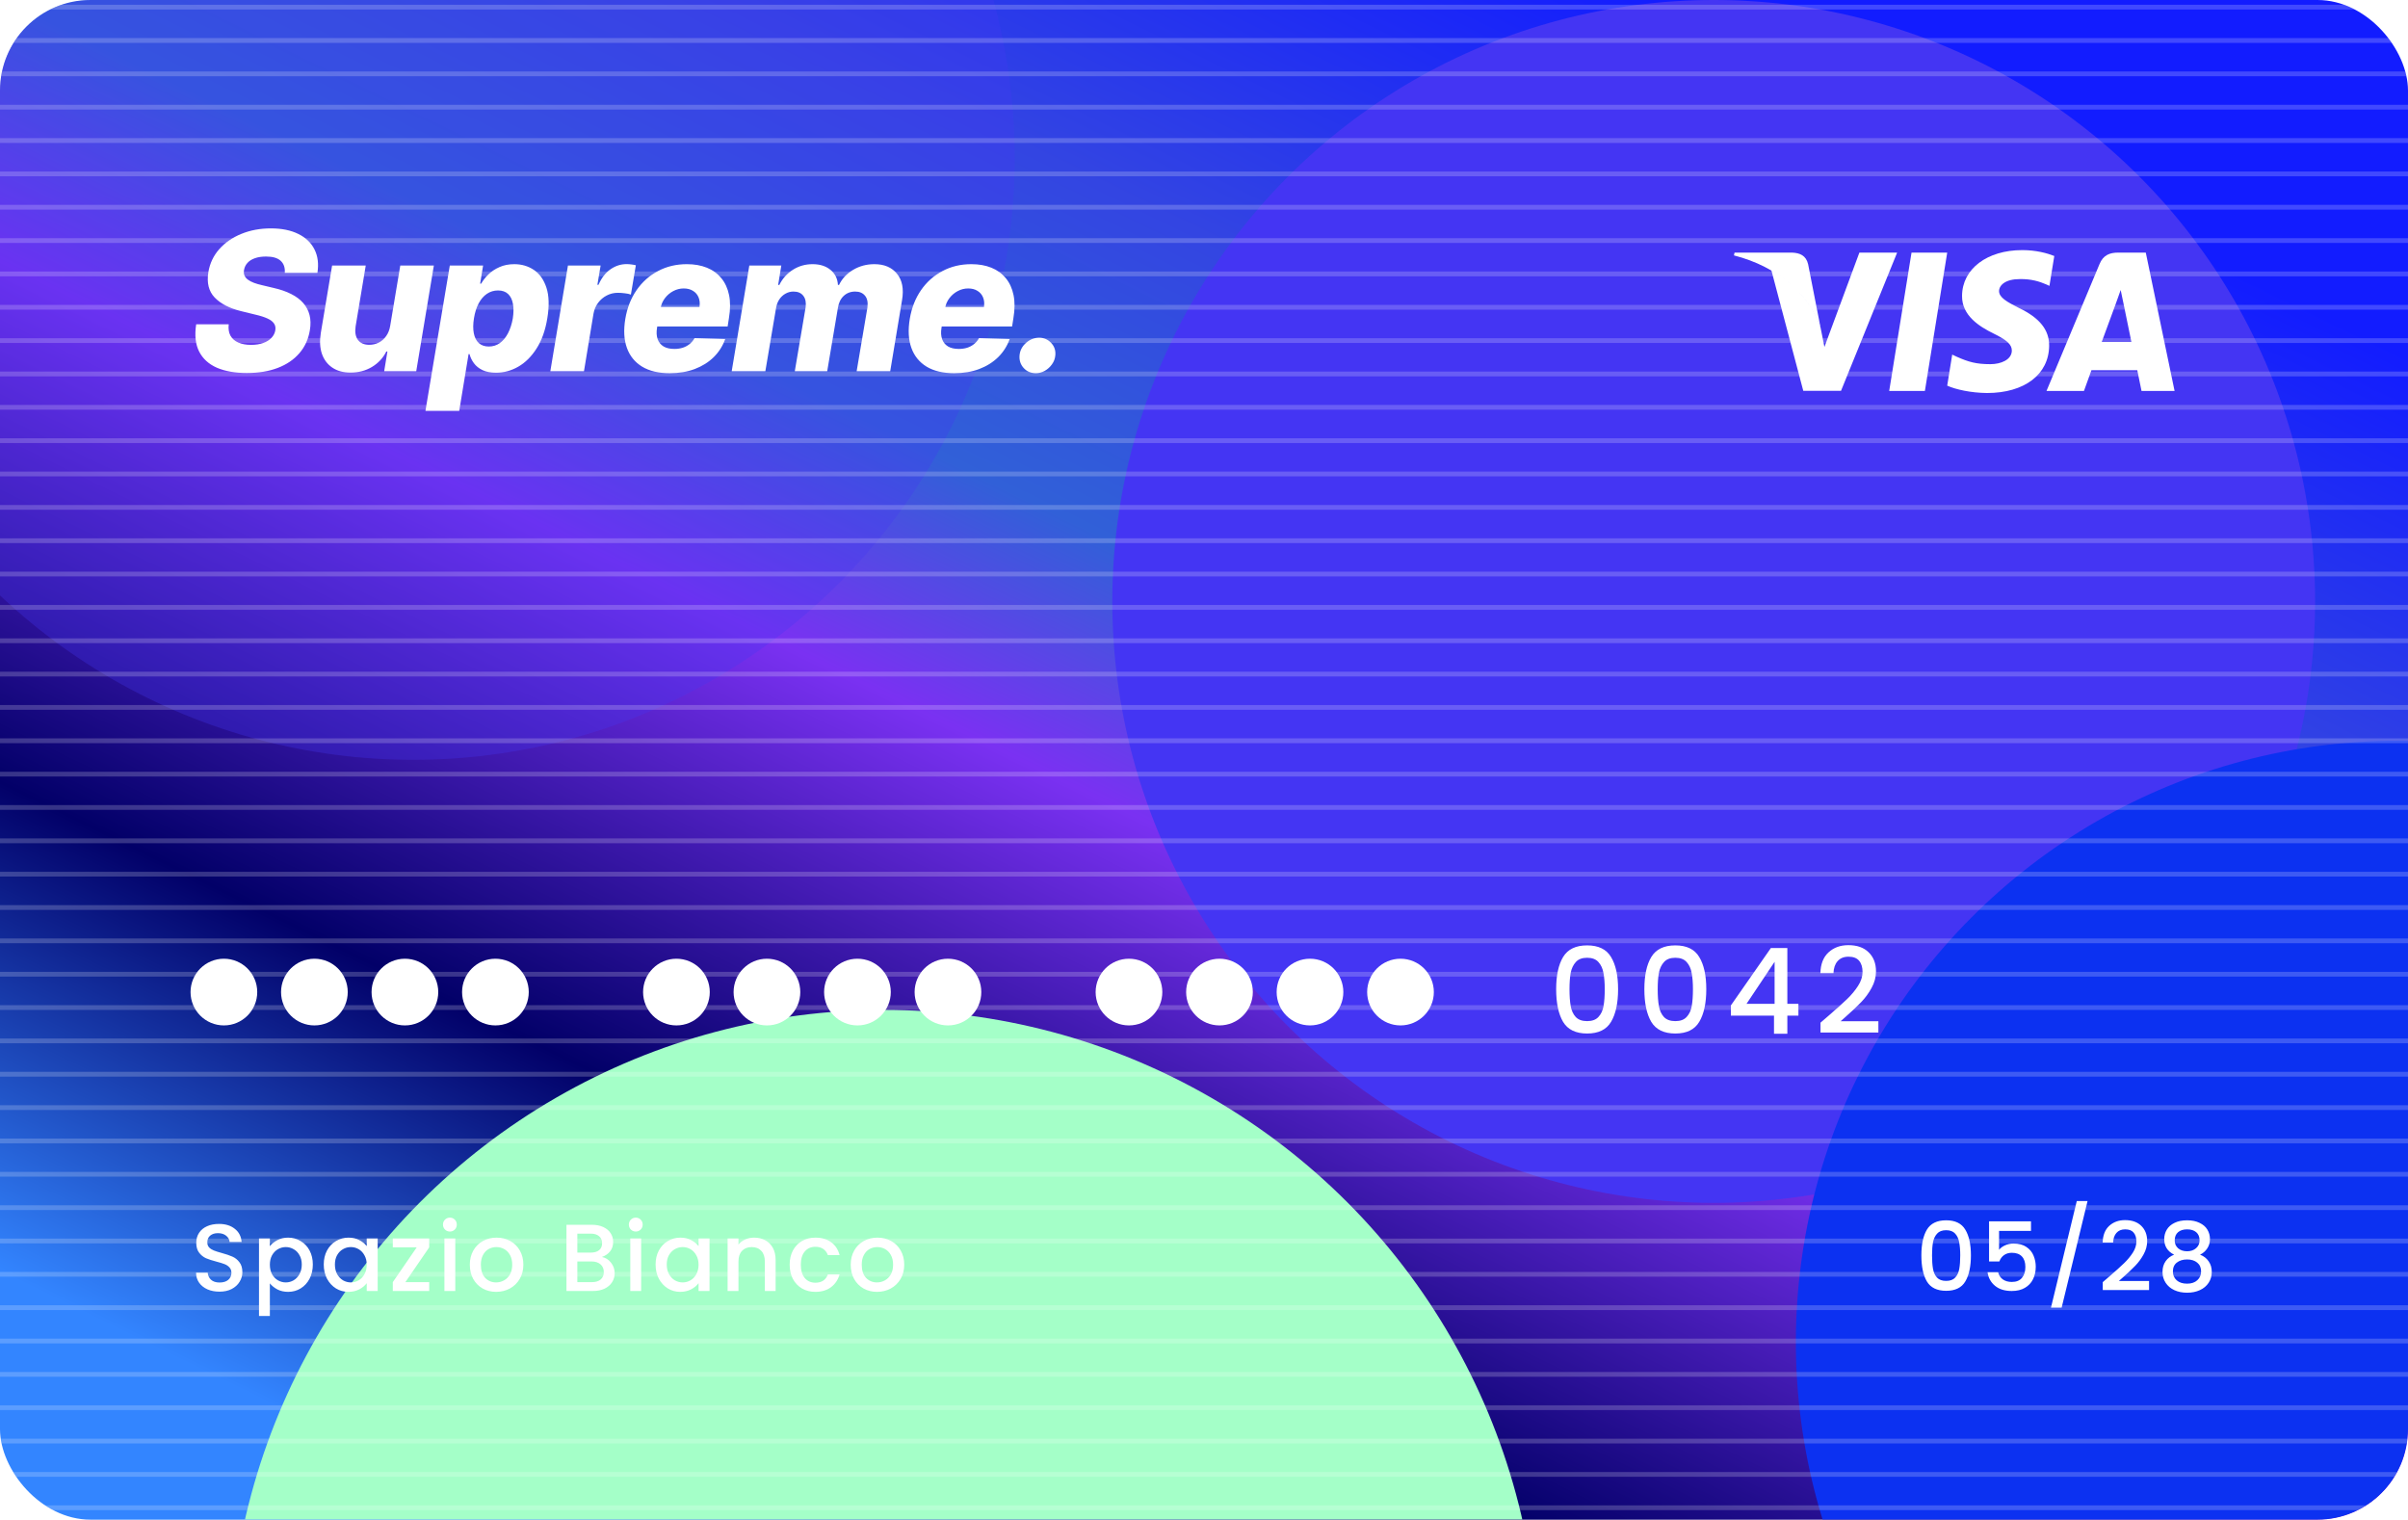 <svg width="1011" height="638" viewBox="0 0 1011 638" fill="none" xmlns="http://www.w3.org/2000/svg">
<g clip-path="url(#clip0_181_2658)">
<rect width="1011" height="638" rx="38" fill="white"/>
<g clip-path="url(#clip1_181_2658)">
<rect width="1011" height="638" rx="38" fill="url(#paint0_linear_181_2658)"/>
<g filter="url(#filter0_f_181_2658)">
<circle cx="719.5" cy="252.5" r="252.5" fill="#4435F3"/>
</g>
<g opacity="0.3" filter="url(#filter1_f_181_2658)">
<circle cx="173.5" cy="66.5" r="252.5" fill="#4435F3"/>
</g>
<g filter="url(#filter2_f_181_2658)">
<circle cx="1006.5" cy="563.5" r="252.5" fill="#0C31F1"/>
</g>
<g filter="url(#filter3_f_181_2658)">
<circle cx="371" cy="699" r="275" fill="#A4FFC8"/>
</g>
<line y1="3" x2="1011" y2="3" stroke="white" stroke-opacity="0.2" stroke-width="2"/>
<line y1="17" x2="1011" y2="17" stroke="white" stroke-opacity="0.2" stroke-width="2"/>
<line y1="31" x2="1011" y2="31" stroke="white" stroke-opacity="0.2" stroke-width="2"/>
<line y1="45" x2="1011" y2="45" stroke="white" stroke-opacity="0.2" stroke-width="2"/>
<line y1="59" x2="1011" y2="59" stroke="white" stroke-opacity="0.2" stroke-width="2"/>
<line y1="73" x2="1011" y2="73" stroke="white" stroke-opacity="0.2" stroke-width="2"/>
<line y1="87" x2="1011" y2="87" stroke="white" stroke-opacity="0.2" stroke-width="2"/>
<line y1="101" x2="1011" y2="101" stroke="white" stroke-opacity="0.2" stroke-width="2"/>
<line y1="115" x2="1011" y2="115" stroke="white" stroke-opacity="0.2" stroke-width="2"/>
<line y1="129" x2="1011" y2="129" stroke="white" stroke-opacity="0.2" stroke-width="2"/>
<line y1="143" x2="1011" y2="143" stroke="white" stroke-opacity="0.2" stroke-width="2"/>
<line y1="157" x2="1011" y2="157" stroke="white" stroke-opacity="0.2" stroke-width="2"/>
<line y1="171" x2="1011" y2="171" stroke="white" stroke-opacity="0.2" stroke-width="2"/>
<line y1="185" x2="1011" y2="185" stroke="white" stroke-opacity="0.2" stroke-width="2"/>
<line y1="199" x2="1011" y2="199" stroke="white" stroke-opacity="0.2" stroke-width="2"/>
<line y1="213" x2="1011" y2="213" stroke="white" stroke-opacity="0.2" stroke-width="2"/>
<line y1="227" x2="1011" y2="227" stroke="white" stroke-opacity="0.2" stroke-width="2"/>
<line y1="241" x2="1011" y2="241" stroke="white" stroke-opacity="0.2" stroke-width="2"/>
<line y1="255" x2="1011" y2="255" stroke="white" stroke-opacity="0.2" stroke-width="2"/>
<line y1="269" x2="1011" y2="269" stroke="white" stroke-opacity="0.2" stroke-width="2"/>
<line y1="283" x2="1011" y2="283" stroke="white" stroke-opacity="0.2" stroke-width="2"/>
<line y1="297" x2="1011" y2="297" stroke="white" stroke-opacity="0.2" stroke-width="2"/>
<line y1="311" x2="1011" y2="311" stroke="white" stroke-opacity="0.2" stroke-width="2"/>
<line y1="325" x2="1011" y2="325" stroke="white" stroke-opacity="0.2" stroke-width="2"/>
<line y1="339" x2="1011" y2="339" stroke="white" stroke-opacity="0.2" stroke-width="2"/>
<line y1="353" x2="1011" y2="353" stroke="white" stroke-opacity="0.2" stroke-width="2"/>
<line y1="367" x2="1011" y2="367" stroke="white" stroke-opacity="0.2" stroke-width="2"/>
<line y1="381" x2="1011" y2="381" stroke="white" stroke-opacity="0.2" stroke-width="2"/>
<line y1="395" x2="1011" y2="395" stroke="white" stroke-opacity="0.2" stroke-width="2"/>
<line y1="409" x2="1011" y2="409" stroke="white" stroke-opacity="0.2" stroke-width="2"/>
<line y1="423" x2="1011" y2="423" stroke="white" stroke-opacity="0.2" stroke-width="2"/>
<line y1="437" x2="1011" y2="437" stroke="white" stroke-opacity="0.2" stroke-width="2"/>
<line y1="451" x2="1011" y2="451" stroke="white" stroke-opacity="0.2" stroke-width="2"/>
<line y1="465" x2="1011" y2="465" stroke="white" stroke-opacity="0.2" stroke-width="2"/>
<line y1="479" x2="1011" y2="479" stroke="white" stroke-opacity="0.2" stroke-width="2"/>
<line y1="493" x2="1011" y2="493" stroke="white" stroke-opacity="0.2" stroke-width="2"/>
<line y1="507" x2="1011" y2="507" stroke="white" stroke-opacity="0.2" stroke-width="2"/>
<line y1="521" x2="1011" y2="521" stroke="white" stroke-opacity="0.2" stroke-width="2"/>
<line y1="535" x2="1011" y2="535" stroke="white" stroke-opacity="0.2" stroke-width="2"/>
<line y1="549" x2="1011" y2="549" stroke="white" stroke-opacity="0.2" stroke-width="2"/>
<line y1="563" x2="1011" y2="563" stroke="white" stroke-opacity="0.2" stroke-width="2"/>
<line y1="577" x2="1011" y2="577" stroke="white" stroke-opacity="0.2" stroke-width="2"/>
<line y1="591" x2="1011" y2="591" stroke="white" stroke-opacity="0.2" stroke-width="2"/>
<line y1="605" x2="1011" y2="605" stroke="white" stroke-opacity="0.2" stroke-width="2"/>
<line y1="619" x2="1011" y2="619" stroke="white" stroke-opacity="0.2" stroke-width="2"/>
<line y1="633" x2="1011" y2="633" stroke="white" stroke-opacity="0.2" stroke-width="2"/>
</g>
<circle cx="94" cy="416.5" r="14" fill="white"/>
<circle cx="132" cy="416.5" r="14" fill="white"/>
<circle cx="170" cy="416.5" r="14" fill="white"/>
<circle cx="208" cy="416.5" r="14" fill="white"/>
<circle cx="284" cy="416.5" r="14" fill="white"/>
<circle cx="322" cy="416.5" r="14" fill="white"/>
<circle cx="360" cy="416.5" r="14" fill="white"/>
<circle cx="398" cy="416.5" r="14" fill="white"/>
<circle cx="474" cy="416.5" r="14" fill="white"/>
<circle cx="512" cy="416.5" r="14" fill="white"/>
<circle cx="550" cy="416.5" r="14" fill="white"/>
<circle cx="588" cy="416.5" r="14" fill="white"/>
<path d="M653.354 415.3C653.354 409.533 654.32 405.033 656.254 401.8C658.22 398.533 661.587 396.9 666.354 396.9C671.12 396.9 674.47 398.533 676.404 401.8C678.37 405.033 679.354 409.533 679.354 415.3C679.354 421.133 678.37 425.7 676.404 429C674.47 432.267 671.12 433.9 666.354 433.9C661.587 433.9 658.22 432.267 656.254 429C654.32 425.7 653.354 421.133 653.354 415.3ZM673.754 415.3C673.754 412.6 673.57 410.317 673.204 408.45C672.87 406.583 672.17 405.067 671.104 403.9C670.037 402.7 668.454 402.1 666.354 402.1C664.254 402.1 662.67 402.7 661.604 403.9C660.537 405.067 659.82 406.583 659.454 408.45C659.12 410.317 658.954 412.6 658.954 415.3C658.954 418.1 659.12 420.45 659.454 422.35C659.787 424.25 660.487 425.783 661.554 426.95C662.654 428.117 664.254 428.7 666.354 428.7C668.454 428.7 670.037 428.117 671.104 426.95C672.204 425.783 672.92 424.25 673.254 422.35C673.587 420.45 673.754 418.1 673.754 415.3ZM690.385 415.3C690.385 409.533 691.351 405.033 693.285 401.8C695.251 398.533 698.618 396.9 703.385 396.9C708.151 396.9 711.501 398.533 713.435 401.8C715.401 405.033 716.385 409.533 716.385 415.3C716.385 421.133 715.401 425.7 713.435 429C711.501 432.267 708.151 433.9 703.385 433.9C698.618 433.9 695.251 432.267 693.285 429C691.351 425.7 690.385 421.133 690.385 415.3ZM710.785 415.3C710.785 412.6 710.601 410.317 710.235 408.45C709.901 406.583 709.201 405.067 708.135 403.9C707.068 402.7 705.485 402.1 703.385 402.1C701.285 402.1 699.701 402.7 698.635 403.9C697.568 405.067 696.851 406.583 696.485 408.45C696.151 410.317 695.985 412.6 695.985 415.3C695.985 418.1 696.151 420.45 696.485 422.35C696.818 424.25 697.518 425.783 698.585 426.95C699.685 428.117 701.285 428.7 703.385 428.7C705.485 428.7 707.068 428.117 708.135 426.95C709.235 425.783 709.951 424.25 710.285 422.35C710.618 420.45 710.785 418.1 710.785 415.3ZM726.716 426.4V422.1L743.516 398H750.416V421.45H755.066V426.4H750.416V434H744.816V426.4H726.716ZM745.066 403.8L733.266 421.45H745.066V403.8ZM767.939 426.25C771.139 423.483 773.656 421.217 775.489 419.45C777.356 417.65 778.906 415.783 780.139 413.85C781.372 411.917 781.989 409.983 781.989 408.05C781.989 406.05 781.506 404.483 780.539 403.35C779.606 402.217 778.122 401.65 776.089 401.65C774.122 401.65 772.589 402.283 771.489 403.55C770.422 404.783 769.856 406.45 769.789 408.55H764.289C764.389 404.75 765.522 401.85 767.689 399.85C769.889 397.817 772.672 396.8 776.039 396.8C779.672 396.8 782.506 397.8 784.539 399.8C786.606 401.8 787.639 404.467 787.639 407.8C787.639 410.2 787.022 412.517 785.789 414.75C784.589 416.95 783.139 418.933 781.439 420.7C779.772 422.433 777.639 424.45 775.039 426.75L772.789 428.75H788.639V433.5H764.339V429.35L767.939 426.25Z" fill="white"/>
<path d="M92.16 542.28C90.293 542.28 88.613 541.96 87.12 541.32C85.627 540.653 84.453 539.72 83.6 538.52C82.747 537.32 82.32 535.92 82.32 534.32H87.2C87.307 535.52 87.773 536.507 88.6 537.28C89.453 538.053 90.64 538.44 92.16 538.44C93.733 538.44 94.96 538.067 95.84 537.32C96.72 536.547 97.16 535.56 97.16 534.36C97.16 533.427 96.88 532.667 96.32 532.08C95.787 531.493 95.107 531.04 94.28 530.72C93.48 530.4 92.36 530.053 90.92 529.68C89.107 529.2 87.627 528.72 86.48 528.24C85.36 527.733 84.4 526.96 83.6 525.92C82.8 524.88 82.4 523.493 82.4 521.76C82.4 520.16 82.8 518.76 83.6 517.56C84.4 516.36 85.52 515.44 86.96 514.8C88.4 514.16 90.067 513.84 91.96 513.84C94.653 513.84 96.853 514.52 98.56 515.88C100.293 517.213 101.253 519.053 101.44 521.4H96.4C96.32 520.387 95.84 519.52 94.96 518.8C94.08 518.08 92.92 517.72 91.48 517.72C90.173 517.72 89.107 518.053 88.28 518.72C87.453 519.387 87.04 520.347 87.04 521.6C87.04 522.453 87.293 523.16 87.8 523.72C88.333 524.253 89 524.68 89.8 525C90.6 525.32 91.693 525.667 93.08 526.04C94.92 526.547 96.413 527.053 97.56 527.56C98.733 528.067 99.72 528.853 100.52 529.92C101.347 530.96 101.76 532.36 101.76 534.12C101.76 535.533 101.373 536.867 100.6 538.12C99.853 539.373 98.747 540.387 97.28 541.16C95.84 541.907 94.133 542.28 92.16 542.28ZM113.301 523.2C114.074 522.187 115.127 521.333 116.461 520.64C117.794 519.947 119.301 519.6 120.981 519.6C122.901 519.6 124.647 520.08 126.221 521.04C127.821 521.973 129.074 523.293 129.981 525C130.887 526.707 131.341 528.667 131.341 530.88C131.341 533.093 130.887 535.08 129.981 536.84C129.074 538.573 127.821 539.933 126.221 540.92C124.647 541.88 122.901 542.36 120.981 542.36C119.301 542.36 117.807 542.027 116.501 541.36C115.194 540.667 114.127 539.813 113.301 538.8V552.48H108.741V519.96H113.301V523.2ZM126.701 530.88C126.701 529.36 126.381 528.053 125.741 526.96C125.127 525.84 124.301 525 123.261 524.44C122.247 523.853 121.154 523.56 119.981 523.56C118.834 523.56 117.741 523.853 116.701 524.44C115.687 525.027 114.861 525.88 114.221 527C113.607 528.12 113.301 529.44 113.301 530.96C113.301 532.48 113.607 533.813 114.221 534.96C114.861 536.08 115.687 536.933 116.701 537.52C117.741 538.107 118.834 538.4 119.981 538.4C121.154 538.4 122.247 538.107 123.261 537.52C124.301 536.907 125.127 536.027 125.741 534.88C126.381 533.733 126.701 532.4 126.701 530.88ZM135.93 530.88C135.93 528.667 136.383 526.707 137.29 525C138.223 523.293 139.477 521.973 141.05 521.04C142.65 520.08 144.41 519.6 146.33 519.6C148.063 519.6 149.57 519.947 150.85 520.64C152.157 521.307 153.197 522.147 153.97 523.16V519.96H158.57V542H153.97V538.72C153.197 539.76 152.143 540.627 150.81 541.32C149.477 542.013 147.957 542.36 146.25 542.36C144.357 542.36 142.623 541.88 141.05 540.92C139.477 539.933 138.223 538.573 137.29 536.84C136.383 535.08 135.93 533.093 135.93 530.88ZM153.97 530.96C153.97 529.44 153.65 528.12 153.01 527C152.397 525.88 151.583 525.027 150.57 524.44C149.557 523.853 148.463 523.56 147.29 523.56C146.117 523.56 145.023 523.853 144.01 524.44C142.997 525 142.17 525.84 141.53 526.96C140.917 528.053 140.61 529.36 140.61 530.88C140.61 532.4 140.917 533.733 141.53 534.88C142.17 536.027 142.997 536.907 144.01 537.52C145.05 538.107 146.143 538.4 147.29 538.4C148.463 538.4 149.557 538.107 150.57 537.52C151.583 536.933 152.397 536.08 153.01 534.96C153.65 533.813 153.97 532.48 153.97 530.96ZM170.199 538.28H180.199V542H164.919V538.28L174.959 523.68H164.919V519.96H180.199V523.68L170.199 538.28ZM188.908 517.04C188.081 517.04 187.388 516.76 186.828 516.2C186.268 515.64 185.988 514.947 185.988 514.12C185.988 513.293 186.268 512.6 186.828 512.04C187.388 511.48 188.081 511.2 188.908 511.2C189.708 511.2 190.388 511.48 190.948 512.04C191.508 512.6 191.788 513.293 191.788 514.12C191.788 514.947 191.508 515.64 190.948 516.2C190.388 516.76 189.708 517.04 188.908 517.04ZM191.148 519.96V542H186.588V519.96H191.148ZM208.294 542.36C206.214 542.36 204.334 541.893 202.654 540.96C200.974 540 199.654 538.667 198.694 536.96C197.734 535.227 197.254 533.227 197.254 530.96C197.254 528.72 197.748 526.733 198.734 525C199.721 523.267 201.068 521.933 202.774 521C204.481 520.067 206.388 519.6 208.494 519.6C210.601 519.6 212.508 520.067 214.214 521C215.921 521.933 217.268 523.267 218.254 525C219.241 526.733 219.734 528.72 219.734 530.96C219.734 533.2 219.228 535.187 218.214 536.92C217.201 538.653 215.814 540 214.054 540.96C212.321 541.893 210.401 542.36 208.294 542.36ZM208.294 538.4C209.468 538.4 210.561 538.12 211.574 537.56C212.614 537 213.454 536.16 214.094 535.04C214.734 533.92 215.054 532.56 215.054 530.96C215.054 529.36 214.748 528.013 214.134 526.92C213.521 525.8 212.708 524.96 211.694 524.4C210.681 523.84 209.588 523.56 208.414 523.56C207.241 523.56 206.148 523.84 205.134 524.4C204.148 524.96 203.361 525.8 202.774 526.92C202.188 528.013 201.894 529.36 201.894 530.96C201.894 533.333 202.494 535.173 203.694 536.48C204.921 537.76 206.454 538.4 208.294 538.4ZM252.713 527.72C254.206 527.987 255.473 528.773 256.513 530.08C257.553 531.387 258.073 532.867 258.073 534.52C258.073 535.933 257.699 537.213 256.953 538.36C256.233 539.48 255.179 540.373 253.793 541.04C252.406 541.68 250.793 542 248.953 542H237.833V514.2H248.433C250.326 514.2 251.953 514.52 253.313 515.16C254.673 515.8 255.699 516.667 256.393 517.76C257.086 518.827 257.433 520.027 257.433 521.36C257.433 522.96 257.006 524.293 256.153 525.36C255.299 526.427 254.153 527.213 252.713 527.72ZM242.393 525.88H248.033C249.526 525.88 250.686 525.547 251.513 524.88C252.366 524.187 252.793 523.2 252.793 521.92C252.793 520.667 252.366 519.693 251.513 519C250.686 518.28 249.526 517.92 248.033 517.92H242.393V525.88ZM248.553 538.28C250.099 538.28 251.313 537.907 252.193 537.16C253.073 536.413 253.513 535.373 253.513 534.04C253.513 532.68 253.046 531.6 252.113 530.8C251.179 530 249.939 529.6 248.393 529.6H242.393V538.28H248.553ZM266.948 517.04C266.121 517.04 265.428 516.76 264.868 516.2C264.308 515.64 264.028 514.947 264.028 514.12C264.028 513.293 264.308 512.6 264.868 512.04C265.428 511.48 266.121 511.2 266.948 511.2C267.748 511.2 268.428 511.48 268.988 512.04C269.548 512.6 269.828 513.293 269.828 514.12C269.828 514.947 269.548 515.64 268.988 516.2C268.428 516.76 267.748 517.04 266.948 517.04ZM269.188 519.96V542H264.628V519.96H269.188ZM275.255 530.88C275.255 528.667 275.708 526.707 276.615 525C277.548 523.293 278.802 521.973 280.375 521.04C281.975 520.08 283.735 519.6 285.655 519.6C287.388 519.6 288.895 519.947 290.175 520.64C291.482 521.307 292.522 522.147 293.295 523.16V519.96H297.895V542H293.295V538.72C292.522 539.76 291.468 540.627 290.135 541.32C288.802 542.013 287.282 542.36 285.575 542.36C283.682 542.36 281.948 541.88 280.375 540.92C278.802 539.933 277.548 538.573 276.615 536.84C275.708 535.08 275.255 533.093 275.255 530.88ZM293.295 530.96C293.295 529.44 292.975 528.12 292.335 527C291.722 525.88 290.908 525.027 289.895 524.44C288.882 523.853 287.788 523.56 286.615 523.56C285.442 523.56 284.348 523.853 283.335 524.44C282.322 525 281.495 525.84 280.855 526.96C280.242 528.053 279.935 529.36 279.935 530.88C279.935 532.4 280.242 533.733 280.855 534.88C281.495 536.027 282.322 536.907 283.335 537.52C284.375 538.107 285.468 538.4 286.615 538.4C287.788 538.4 288.882 538.107 289.895 537.52C290.908 536.933 291.722 536.08 292.335 534.96C292.975 533.813 293.295 532.48 293.295 530.96ZM316.604 519.6C318.338 519.6 319.884 519.96 321.244 520.68C322.631 521.4 323.711 522.467 324.484 523.88C325.258 525.293 325.644 527 325.644 529V542H321.124V529.68C321.124 527.707 320.631 526.2 319.644 525.16C318.658 524.093 317.311 523.56 315.604 523.56C313.898 523.56 312.538 524.093 311.524 525.16C310.538 526.2 310.044 527.707 310.044 529.68V542H305.484V519.96H310.044V522.48C310.791 521.573 311.738 520.867 312.884 520.36C314.058 519.853 315.298 519.6 316.604 519.6ZM331.541 530.96C331.541 528.693 331.994 526.707 332.901 525C333.834 523.267 335.114 521.933 336.741 521C338.368 520.067 340.234 519.6 342.341 519.6C345.008 519.6 347.208 520.24 348.941 521.52C350.701 522.773 351.888 524.573 352.501 526.92H347.581C347.181 525.827 346.541 524.973 345.661 524.36C344.781 523.747 343.674 523.44 342.341 523.44C340.474 523.44 338.981 524.107 337.861 525.44C336.768 526.747 336.221 528.587 336.221 530.96C336.221 533.333 336.768 535.187 337.861 536.52C338.981 537.853 340.474 538.52 342.341 538.52C344.981 538.52 346.728 537.36 347.581 535.04H352.501C351.861 537.28 350.661 539.067 348.901 540.4C347.141 541.707 344.954 542.36 342.341 542.36C340.234 542.36 338.368 541.893 336.741 540.96C335.114 540 333.834 538.667 332.901 536.96C331.994 535.227 331.541 533.227 331.541 530.96ZM368.205 542.36C366.125 542.36 364.245 541.893 362.565 540.96C360.885 540 359.565 538.667 358.605 536.96C357.645 535.227 357.165 533.227 357.165 530.96C357.165 528.72 357.659 526.733 358.645 525C359.632 523.267 360.979 521.933 362.685 521C364.392 520.067 366.299 519.6 368.405 519.6C370.512 519.6 372.419 520.067 374.125 521C375.832 521.933 377.179 523.267 378.165 525C379.152 526.733 379.645 528.72 379.645 530.96C379.645 533.2 379.139 535.187 378.125 536.92C377.112 538.653 375.725 540 373.965 540.96C372.232 541.893 370.312 542.36 368.205 542.36ZM368.205 538.4C369.379 538.4 370.472 538.12 371.485 537.56C372.525 537 373.365 536.16 374.005 535.04C374.645 533.92 374.965 532.56 374.965 530.96C374.965 529.36 374.659 528.013 374.045 526.92C373.432 525.8 372.619 524.96 371.605 524.4C370.592 523.84 369.499 523.56 368.325 523.56C367.152 523.56 366.059 523.84 365.045 524.4C364.059 524.96 363.272 525.8 362.685 526.92C362.099 528.013 361.805 529.36 361.805 530.96C361.805 533.333 362.405 535.173 363.605 536.48C364.832 537.76 366.365 538.4 368.205 538.4Z" fill="white"/>
<path d="M806.687 527.04C806.687 522.427 807.461 518.827 809.007 516.24C810.581 513.627 813.274 512.32 817.087 512.32C820.901 512.32 823.581 513.627 825.127 516.24C826.701 518.827 827.488 522.427 827.488 527.04C827.488 531.707 826.701 535.36 825.127 538C823.581 540.613 820.901 541.92 817.087 541.92C813.274 541.92 810.581 540.613 809.007 538C807.461 535.36 806.687 531.707 806.687 527.04ZM823.007 527.04C823.007 524.88 822.861 523.053 822.567 521.56C822.301 520.067 821.741 518.853 820.887 517.92C820.034 516.96 818.767 516.48 817.087 516.48C815.407 516.48 814.141 516.96 813.287 517.92C812.434 518.853 811.861 520.067 811.567 521.56C811.301 523.053 811.167 524.88 811.167 527.04C811.167 529.28 811.301 531.16 811.567 532.68C811.834 534.2 812.394 535.427 813.247 536.36C814.127 537.293 815.407 537.76 817.087 537.76C818.767 537.76 820.034 537.293 820.887 536.36C821.767 535.427 822.341 534.2 822.607 532.68C822.874 531.16 823.007 529.28 823.007 527.04ZM852.713 516.76H839.312V524.72C839.872 523.973 840.699 523.347 841.792 522.84C842.912 522.333 844.099 522.08 845.352 522.08C847.592 522.08 849.406 522.56 850.792 523.52C852.206 524.48 853.206 525.693 853.793 527.16C854.406 528.627 854.713 530.173 854.713 531.8C854.713 533.773 854.326 535.533 853.552 537.08C852.806 538.6 851.672 539.8 850.152 540.68C848.659 541.56 846.819 542 844.632 542C841.726 542 839.392 541.28 837.632 539.84C835.872 538.4 834.819 536.493 834.472 534.12H838.912C839.206 535.373 839.859 536.373 840.872 537.12C841.886 537.84 843.152 538.2 844.672 538.2C846.566 538.2 847.979 537.627 848.913 536.48C849.872 535.333 850.352 533.813 850.352 531.92C850.352 530 849.872 528.533 848.913 527.52C847.952 526.48 846.539 525.96 844.672 525.96C843.366 525.96 842.259 526.293 841.352 526.96C840.472 527.6 839.832 528.48 839.432 529.6H835.112V512.76H852.713V516.76ZM876.459 504.24L865.579 549H861.099L871.939 504.24H876.459ZM885.726 535.8C888.286 533.587 890.3 531.773 891.766 530.36C893.26 528.92 894.5 527.427 895.486 525.88C896.473 524.333 896.966 522.787 896.966 521.24C896.966 519.64 896.58 518.387 895.806 517.48C895.06 516.573 893.873 516.12 892.246 516.12C890.673 516.12 889.446 516.627 888.566 517.64C887.713 518.627 887.26 519.96 887.206 521.64H882.806C882.886 518.6 883.793 516.28 885.526 514.68C887.286 513.053 889.513 512.24 892.206 512.24C895.113 512.24 897.38 513.04 899.006 514.64C900.66 516.24 901.486 518.373 901.486 521.04C901.486 522.96 900.993 524.813 900.006 526.6C899.046 528.36 897.886 529.947 896.526 531.36C895.193 532.747 893.486 534.36 891.406 536.2L889.606 537.8H902.286V541.6H882.846V538.28L885.726 535.8ZM912.812 526.76C910.039 525.373 908.652 523.187 908.652 520.2C908.652 518.76 909.012 517.44 909.732 516.24C910.452 515.04 911.532 514.093 912.972 513.4C914.412 512.68 916.172 512.32 918.252 512.32C920.306 512.32 922.052 512.68 923.492 513.4C924.959 514.093 926.052 515.04 926.772 516.24C927.492 517.44 927.852 518.76 927.852 520.2C927.852 521.693 927.466 523.013 926.692 524.16C925.946 525.28 924.946 526.147 923.692 526.76C925.212 527.32 926.412 528.24 927.292 529.52C928.172 530.773 928.612 532.253 928.612 533.96C928.612 535.693 928.172 537.227 927.292 538.56C926.412 539.893 925.186 540.92 923.612 541.64C922.039 542.36 920.252 542.72 918.252 542.72C916.252 542.72 914.466 542.36 912.892 541.64C911.346 540.92 910.132 539.893 909.252 538.56C908.372 537.227 907.932 535.693 907.932 533.96C907.932 532.227 908.372 530.733 909.252 529.48C910.132 528.227 911.319 527.32 912.812 526.76ZM923.492 520.76C923.492 519.267 923.026 518.12 922.092 517.32C921.159 516.52 919.879 516.12 918.252 516.12C916.652 516.12 915.386 516.52 914.452 517.32C913.519 518.12 913.052 519.28 913.052 520.8C913.052 522.133 913.532 523.227 914.492 524.08C915.479 524.907 916.732 525.32 918.252 525.32C919.772 525.32 921.026 524.893 922.012 524.04C922.999 523.187 923.492 522.093 923.492 520.76ZM918.252 528.76C916.492 528.76 915.052 529.2 913.932 530.08C912.839 530.933 912.292 532.173 912.292 533.8C912.292 535.32 912.826 536.56 913.892 537.52C914.959 538.453 916.412 538.92 918.252 538.92C920.066 538.92 921.492 538.44 922.532 537.48C923.599 536.52 924.132 535.293 924.132 533.8C924.132 532.2 923.586 530.96 922.492 530.08C921.426 529.2 920.012 528.76 918.252 528.76Z" fill="white"/>
<g clip-path="url(#clip2_181_2658)">
<path d="M119.573 114.546C119.727 112.37 119.149 110.685 117.84 109.491C116.549 108.297 114.508 107.7 111.716 107.7C109.867 107.7 108.288 107.941 106.979 108.422C105.669 108.885 104.639 109.539 103.888 110.387C103.137 111.215 102.665 112.178 102.473 113.275C102.299 114.142 102.348 114.912 102.617 115.586C102.887 116.26 103.358 116.857 104.032 117.377C104.726 117.897 105.583 118.349 106.603 118.735C107.643 119.12 108.808 119.457 110.098 119.745L114.951 120.901C117.763 121.536 120.199 122.384 122.259 123.443C124.339 124.483 126.024 125.744 127.314 127.227C128.604 128.69 129.49 130.375 129.971 132.282C130.453 134.188 130.491 136.325 130.087 138.694C129.471 142.43 127.998 145.636 125.668 148.313C123.357 150.99 120.333 153.04 116.598 154.465C112.881 155.89 108.558 156.603 103.628 156.603C98.698 156.603 94.51 155.862 91.063 154.379C87.635 152.877 85.151 150.614 83.611 147.591C82.07 144.568 81.656 140.755 82.368 136.152H96.031C95.819 138.059 96.06 139.647 96.753 140.918C97.466 142.189 98.564 143.152 100.046 143.807C101.529 144.462 103.32 144.789 105.419 144.789C107.345 144.789 109.03 144.529 110.474 144.009C111.937 143.489 113.102 142.767 113.969 141.843C114.855 140.918 115.394 139.859 115.587 138.665C115.779 137.568 115.596 136.614 115.038 135.806C114.499 134.997 113.574 134.294 112.265 133.697C110.975 133.1 109.28 132.561 107.181 132.079L101.259 130.635C96.368 129.441 92.661 127.535 90.139 124.916C87.635 122.297 86.749 118.744 87.481 114.257C88.097 110.579 89.619 107.363 92.045 104.61C94.491 101.856 97.581 99.718 101.317 98.197C105.072 96.656 109.203 95.886 113.709 95.886C118.292 95.886 122.143 96.666 125.263 98.226C128.402 99.766 130.665 101.942 132.051 104.754C133.457 107.546 133.861 110.81 133.264 114.546H119.573ZM163.84 136.701L168.057 111.484H182.153L174.758 155.852H161.298L162.656 147.591H162.193C160.826 150.306 158.814 152.463 156.156 154.061C153.499 155.64 150.505 156.43 147.173 156.43C144.15 156.43 141.608 155.736 139.547 154.35C137.487 152.963 136.023 151.028 135.157 148.544C134.31 146.041 134.155 143.114 134.695 139.763L139.432 111.484H153.557L149.311 136.99C148.945 139.397 149.262 141.294 150.264 142.68C151.284 144.067 152.883 144.76 155.059 144.76C156.465 144.76 157.784 144.452 159.016 143.836C160.249 143.2 161.288 142.286 162.136 141.092C163.002 139.878 163.57 138.415 163.84 136.701ZM178.622 172.49L188.848 111.484H202.828L201.586 119.081H202.019C202.79 117.733 203.81 116.433 205.081 115.182C206.372 113.93 207.922 112.909 209.732 112.12C211.542 111.311 213.612 110.907 215.942 110.907C219.023 110.907 221.767 111.715 224.174 113.333C226.582 114.95 228.334 117.444 229.431 120.814C230.529 124.184 230.645 128.478 229.778 133.697C228.95 138.723 227.448 142.931 225.272 146.32C223.115 149.709 220.554 152.251 217.589 153.946C214.623 155.64 211.513 156.487 208.259 156.487C206.025 156.487 204.138 156.122 202.597 155.39C201.076 154.658 199.872 153.695 198.986 152.501C198.101 151.307 197.485 150.027 197.138 148.66H196.734L192.805 172.49H178.622ZM198.986 133.668C198.601 136.056 198.582 138.136 198.929 139.907C199.275 141.679 199.978 143.056 201.037 144.038C202.116 145.001 203.512 145.482 205.226 145.482C206.959 145.482 208.499 145.001 209.847 144.038C211.215 143.056 212.36 141.679 213.285 139.907C214.209 138.136 214.883 136.056 215.307 133.668C215.673 131.28 215.682 129.21 215.336 127.458C215.008 125.705 214.325 124.348 213.285 123.385C212.245 122.422 210.849 121.941 209.096 121.941C207.382 121.941 205.823 122.413 204.417 123.356C203.031 124.3 201.875 125.648 200.951 127.4C200.026 129.152 199.372 131.242 198.986 133.668ZM231.057 155.852L238.452 111.484H252.172L250.814 119.572H251.277C252.567 116.645 254.252 114.469 256.332 113.044C258.411 111.6 260.664 110.878 263.091 110.878C263.745 110.878 264.4 110.926 265.055 111.022C265.729 111.099 266.364 111.215 266.961 111.369L264.881 123.674C264.227 123.423 263.37 123.241 262.311 123.125C261.252 122.99 260.289 122.923 259.422 122.923C257.747 122.923 256.187 123.298 254.743 124.049C253.318 124.781 252.105 125.811 251.103 127.14C250.121 128.449 249.476 129.99 249.168 131.762L245.182 155.852H231.057ZM281.173 156.69C276.532 156.69 272.681 155.775 269.619 153.946C266.577 152.097 264.439 149.468 263.207 146.06C261.974 142.632 261.753 138.559 262.542 133.841C263.313 129.258 264.882 125.253 267.251 121.825C269.638 118.378 272.643 115.702 276.263 113.795C279.883 111.869 283.917 110.907 288.367 110.907C291.525 110.907 294.325 111.398 296.771 112.38C299.217 113.362 301.239 114.825 302.837 116.77C304.435 118.696 305.523 121.065 306.101 123.876C306.678 126.687 306.66 129.913 306.044 133.553L305.495 137.076H266.962L268.262 128.873H293.68C293.912 127.371 293.786 126.033 293.306 124.858C292.824 123.684 292.043 122.769 290.965 122.114C289.906 121.44 288.607 121.103 287.065 121.103C285.505 121.103 284.043 121.469 282.675 122.201C281.327 122.913 280.182 123.876 279.238 125.089C278.295 126.302 277.678 127.67 277.389 129.191L275.859 137.596C275.55 139.464 275.637 141.063 276.118 142.391C276.6 143.72 277.428 144.741 278.603 145.453C279.777 146.147 281.289 146.493 283.138 146.493C284.371 146.493 285.526 146.329 286.603 146.002C287.681 145.655 288.645 145.145 289.493 144.471C290.359 143.778 291.061 142.94 291.602 141.958L304.484 142.334C303.443 145.241 301.837 147.774 299.661 149.931C297.485 152.068 294.827 153.734 291.687 154.928C288.568 156.102 285.064 156.69 281.173 156.69ZM307.207 155.852L314.601 111.484H328.032L326.704 119.63H327.195C328.543 116.934 330.45 114.806 332.915 113.246C335.379 111.686 338.133 110.907 341.175 110.907C344.237 110.907 346.731 111.696 348.656 113.275C350.602 114.854 351.652 116.972 351.806 119.63H352.268C353.539 116.992 355.503 114.883 358.161 113.304C360.837 111.706 363.822 110.907 367.115 110.907C371.275 110.907 374.441 112.255 376.617 114.95C378.813 117.627 379.517 121.305 378.726 125.985L373.758 155.852H359.662L364.168 129.22C364.477 127.005 364.15 125.32 363.186 124.165C362.242 122.99 360.866 122.403 359.056 122.403C357.112 122.403 355.483 123.029 354.173 124.28C352.884 125.532 352.085 127.227 351.776 129.364L347.3 155.852H333.694L338.23 129.075C338.519 127.015 338.2 125.388 337.277 124.194C336.372 123 334.995 122.403 333.147 122.403C331.933 122.403 330.806 122.701 329.767 123.298C328.726 123.876 327.849 124.704 327.138 125.783C326.444 126.861 325.993 128.132 325.779 129.595L321.332 155.852H307.207ZM400.609 156.69C395.966 156.69 392.115 155.775 389.054 153.946C386.01 152.097 383.873 149.468 382.641 146.06C381.408 142.632 381.187 138.559 381.978 133.841C382.746 129.258 384.316 125.253 386.685 121.825C389.073 118.378 392.076 115.702 395.698 113.795C399.317 111.869 403.352 110.907 407.799 110.907C410.957 110.907 413.759 111.398 416.206 112.38C418.652 113.362 420.673 114.825 422.272 116.77C423.87 118.696 424.958 121.065 425.536 123.876C426.113 126.687 426.095 129.913 425.479 133.553L424.93 137.076H386.396L387.696 128.873H413.115C413.347 127.371 413.221 126.033 412.739 124.858C412.259 123.684 411.478 122.769 410.4 122.114C409.341 121.44 408.041 121.103 406.5 121.103C404.94 121.103 403.476 121.469 402.109 122.201C400.761 122.913 399.616 123.876 398.673 125.089C397.729 126.302 397.113 127.67 396.824 129.191L395.293 137.596C394.984 139.464 395.071 141.063 395.553 142.391C396.033 143.72 396.863 144.741 398.036 145.453C399.212 146.147 400.723 146.493 402.571 146.493C403.803 146.493 404.96 146.329 406.038 146.002C407.116 145.655 408.08 145.145 408.926 144.471C409.794 143.778 410.496 142.94 411.035 141.958L423.919 142.334C422.878 145.241 421.269 147.774 419.093 149.931C416.918 152.068 414.262 153.734 411.122 154.928C408.003 156.102 404.497 156.69 400.609 156.69ZM434.93 156.69C432.832 156.69 431.118 155.958 429.79 154.494C428.462 153.031 427.882 151.259 428.057 149.18C428.248 147.138 429.153 145.396 430.772 143.951C432.389 142.507 434.237 141.785 436.317 141.785C438.302 141.785 439.967 142.507 441.316 143.951C442.682 145.396 443.27 147.138 443.077 149.18C442.961 150.566 442.489 151.827 441.661 152.963C440.852 154.1 439.852 155.005 438.658 155.679C437.464 156.353 436.222 156.69 434.93 156.69Z" fill="white"/>
</g>
<g clip-path="url(#clip3_181_2658)">
<path d="M808.166 164.134H793.18L802.554 106.053H817.539L808.166 164.134Z" fill="white"/>
<path d="M862.493 107.473C859.537 106.298 854.849 105 849.052 105C834.252 105 823.83 112.909 823.767 124.215C823.644 132.558 831.228 137.191 836.901 139.973C842.699 142.815 844.67 144.67 844.67 147.204C844.611 151.095 839.985 152.888 835.67 152.888C829.687 152.888 826.481 151.964 821.609 149.799L819.635 148.871L817.538 161.909C821.053 163.514 827.529 164.938 834.252 165C849.977 165 860.214 157.214 860.335 145.165C860.395 138.553 856.39 133.486 847.756 129.347C842.514 126.689 839.304 124.897 839.304 122.178C839.366 119.706 842.019 117.174 847.936 117.174C852.808 117.05 856.388 118.224 859.1 119.398L860.455 120.015L862.493 107.473V107.473Z" fill="white"/>
<path d="M882.411 143.558C883.645 140.221 888.394 127.307 888.394 127.307C888.332 127.431 889.626 123.909 890.366 121.747L891.414 126.751C891.414 126.751 894.251 140.654 894.868 143.558C892.526 143.558 885.371 143.558 882.411 143.558ZM900.91 106.053H889.318C885.743 106.053 883.028 107.102 881.485 110.872L859.225 164.134H874.95C874.95 164.134 877.538 156.965 878.095 155.421C879.82 155.421 895.117 155.421 897.336 155.421C897.766 157.46 899.124 164.134 899.124 164.134H913L900.91 106.053V106.053Z" fill="white"/>
<path d="M780.663 106.053L765.987 145.659L764.383 137.626C761.669 128.358 753.16 118.288 743.663 113.281L757.106 164.073H772.954L796.51 106.053H780.663V106.053Z" fill="white"/>
<path d="M752.358 106.053H728.247L728 107.226C746.808 112.046 759.265 123.664 764.383 137.629L759.141 110.935C758.278 107.226 755.626 106.175 752.358 106.053Z" fill="white"/>
</g>
</g>
<defs>
<filter id="filter0_f_181_2658" x="273" y="-194" width="893" height="893" filterUnits="userSpaceOnUse" color-interpolation-filters="sRGB">
<feFlood flood-opacity="0" result="BackgroundImageFix"/>
<feBlend mode="normal" in="SourceGraphic" in2="BackgroundImageFix" result="shape"/>
<feGaussianBlur stdDeviation="97" result="effect1_foregroundBlur_181_2658"/>
</filter>
<filter id="filter1_f_181_2658" x="-273" y="-380" width="893" height="893" filterUnits="userSpaceOnUse" color-interpolation-filters="sRGB">
<feFlood flood-opacity="0" result="BackgroundImageFix"/>
<feBlend mode="normal" in="SourceGraphic" in2="BackgroundImageFix" result="shape"/>
<feGaussianBlur stdDeviation="97" result="effect1_foregroundBlur_181_2658"/>
</filter>
<filter id="filter2_f_181_2658" x="560" y="117" width="893" height="893" filterUnits="userSpaceOnUse" color-interpolation-filters="sRGB">
<feFlood flood-opacity="0" result="BackgroundImageFix"/>
<feBlend mode="normal" in="SourceGraphic" in2="BackgroundImageFix" result="shape"/>
<feGaussianBlur stdDeviation="97" result="effect1_foregroundBlur_181_2658"/>
</filter>
<filter id="filter3_f_181_2658" x="-98" y="230" width="938" height="938" filterUnits="userSpaceOnUse" color-interpolation-filters="sRGB">
<feFlood flood-opacity="0" result="BackgroundImageFix"/>
<feBlend mode="normal" in="SourceGraphic" in2="BackgroundImageFix" result="shape"/>
<feGaussianBlur stdDeviation="97" result="effect1_foregroundBlur_181_2658"/>
</filter>
<linearGradient id="paint0_linear_181_2658" x1="814.417" y1="53.167" x2="467.851" y2="762.527" gradientUnits="userSpaceOnUse">
<stop stop-color="#121CFF"/>
<stop offset="0.224" stop-color="#3345E2"/>
<stop offset="0.391" stop-color="#3160D8"/>
<stop offset="0.517" stop-color="#7A31F2"/>
<stop offset="0.766" stop-color="#020068"/>
<stop offset="1" stop-color="#3385FF"/>
</linearGradient>
<clipPath id="clip0_181_2658">
<rect width="1011" height="638" rx="38" fill="white"/>
</clipPath>
<clipPath id="clip1_181_2658">
<rect width="1011" height="638" rx="38" fill="white"/>
</clipPath>
<clipPath id="clip2_181_2658">
<rect width="387" height="110" fill="white" transform="translate(80 80)"/>
</clipPath>
<clipPath id="clip3_181_2658">
<rect width="185" height="60" fill="white" transform="translate(728 105)"/>
</clipPath>
</defs>
</svg>
